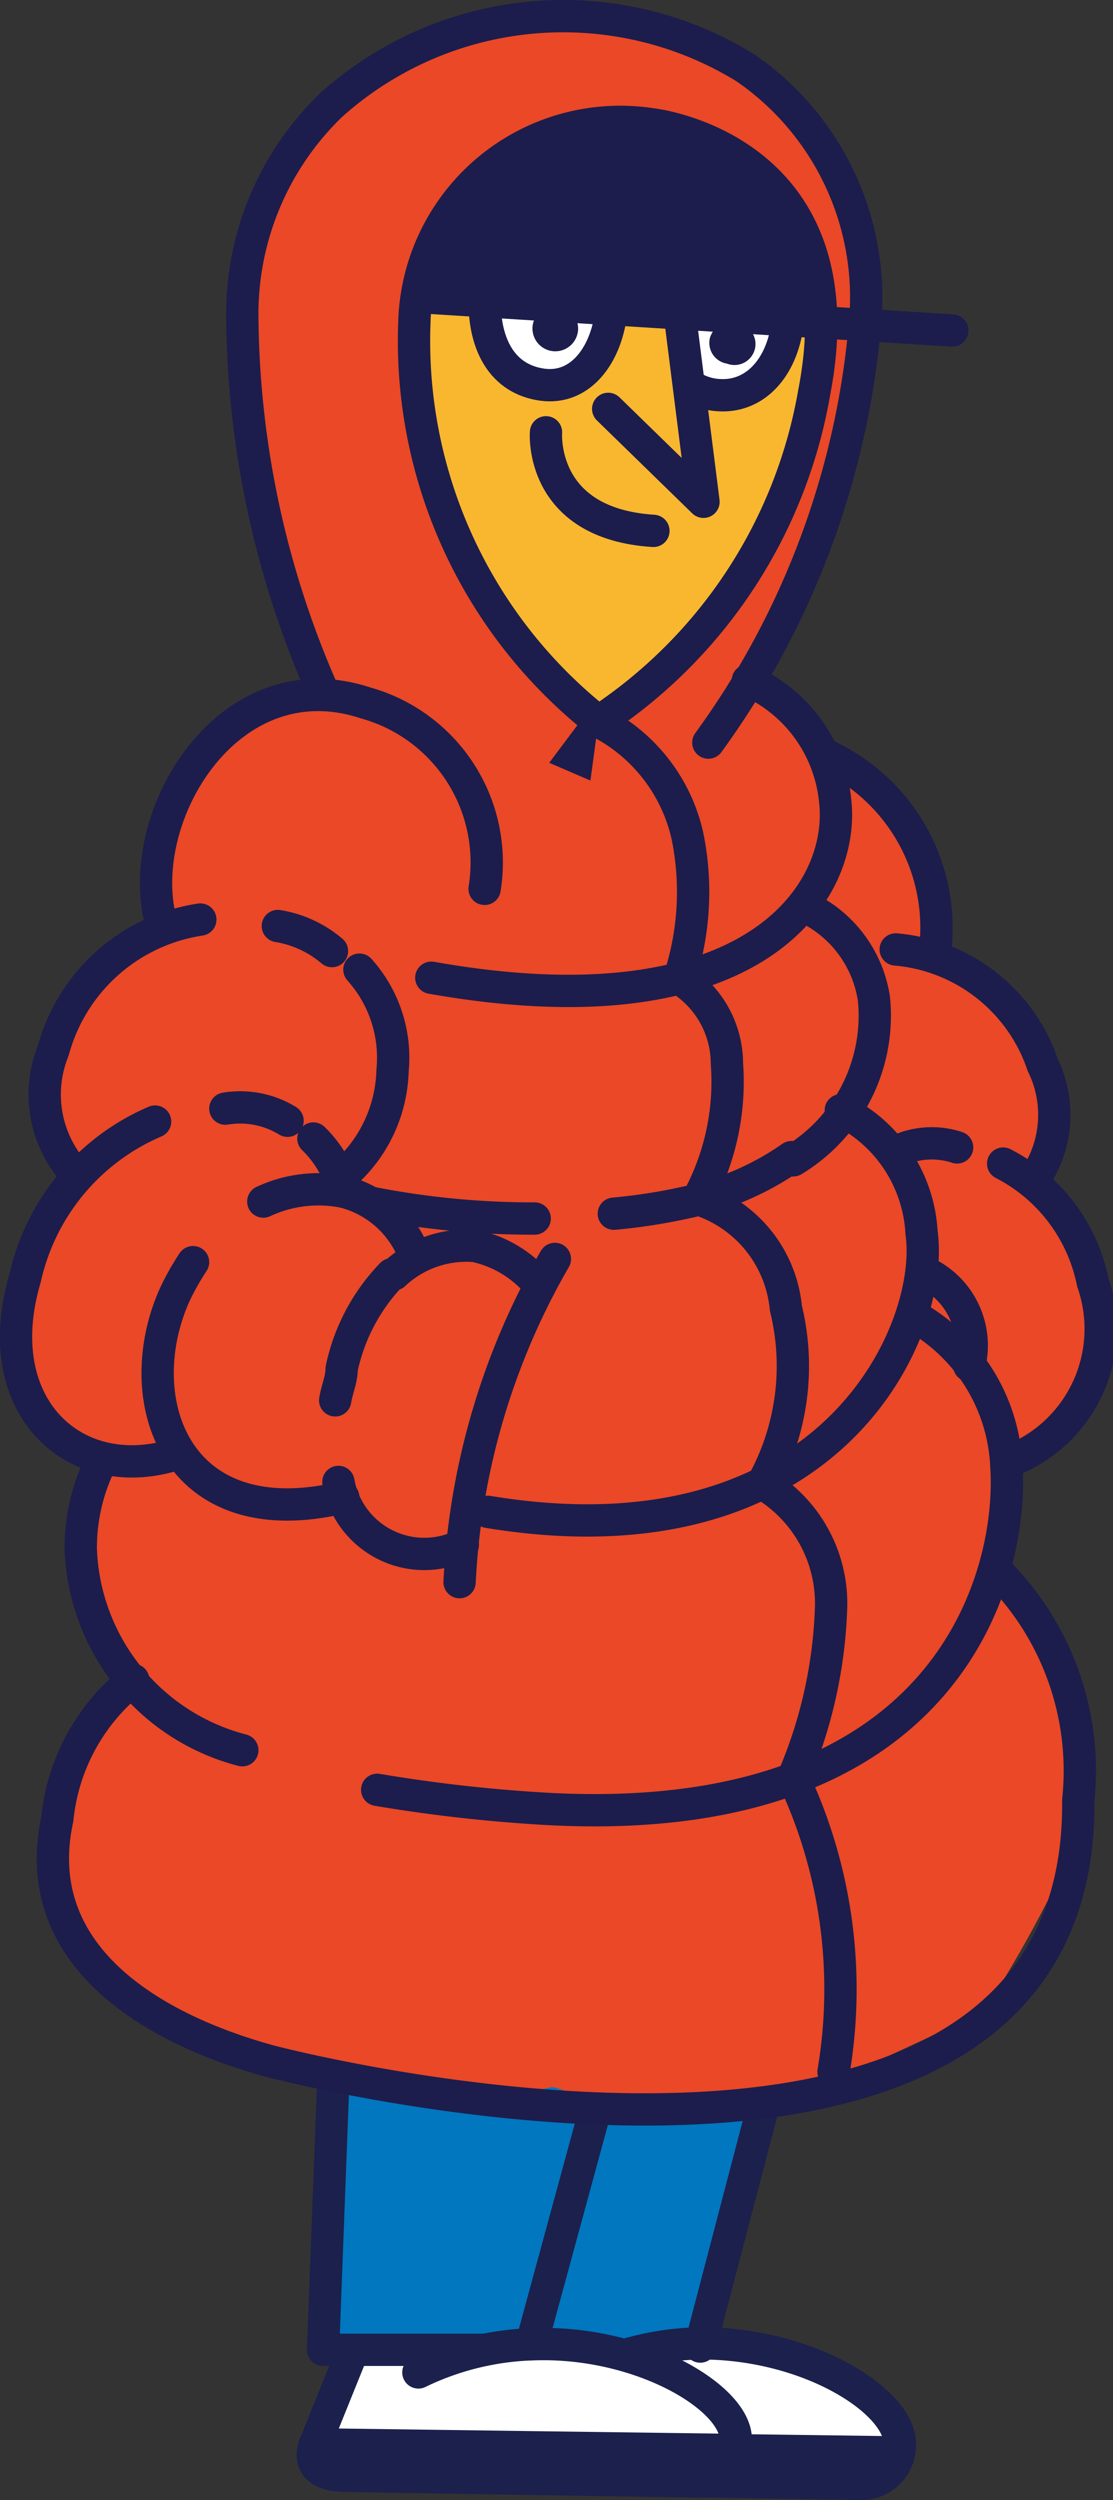 <svg xmlns="http://www.w3.org/2000/svg" viewBox="0 0 13.78 30.94"><rect x="0" y="0" width="13.78" height="30.94" fill="#333333" stroke="none"/><defs><style>.cls-1{fill:#0077bf;}.cls-2{fill:#007033;}.cls-3{fill:#fff;}.cls-4,.cls-8{fill:none;stroke-linecap:round;stroke-linejoin:round;stroke-width:0.4px;}.cls-4{stroke:#1c204d;}.cls-5{fill:#ea4827;}.cls-6{fill:#f9b730;}.cls-7{fill:#1c1d4c;}.cls-8{stroke:#1c1d4c;}</style></defs><g id="Layer_2" data-name="Layer 2"><g id="Layer_1-2" data-name="Layer 1"><path class="cls-1" d="M4.33,23.91l0,.05V24c0,.17-.35,4.72-.24,4.84a5,5,0,0,0,2.22.3A3.92,3.92,0,0,1,6.92,29H7a.75.75,0,0,1,.15,0h.09l.09,0a2.51,2.51,0,0,0,1.15.09.39.39,0,0,0,.27-.48v0c.2-.85.42-1.7.67-2.54.13-.43.26-.85.4-1.28a5.17,5.17,0,0,0,.33-1.27.42.42,0,0,0,0-.2c0-.05,0-.1.05-.15.13-.39.25-.78.37-1.18.25-.81.49-1.63.71-2.45a.55.55,0,0,0,0-.18.39.39,0,0,0,0-.48,1,1,0,0,1-.22-.42.38.38,0,0,0-.37-.28,8.22,8.22,0,0,1-1.4-.08L9.14,18a.77.77,0,0,0-.44-.14H8.35l-.13-.08A1.17,1.17,0,0,0,8,17.66H7.85s0,0,0,0a.39.39,0,0,0-.28,0H7.42a7.43,7.43,0,0,1-.77-.33c-.19-.09-.52,0-.56.23a4.76,4.76,0,0,1-.06,1c-.08.21-.17.41-.26.61a.27.27,0,0,1-.07-.08.83.83,0,0,0-.18-.13.29.29,0,0,0-.11-.11.46.46,0,0,0-.2,0,.35.35,0,0,0-.31.16H4.84a2.6,2.6,0,0,0-.21-.36.11.11,0,0,0-.09-.05.13.13,0,0,0-.09.07,1.45,1.45,0,0,0,0,.55l0,.07a.31.31,0,0,0,0,.1.3.3,0,0,0,0,.16,1.1,1.1,0,0,1,0,.54c0,.19,0,.38-.07.57a7,7,0,0,0,0,1.21v.06a.28.28,0,0,0,0,.21,1.88,1.88,0,0,1,0,.53,1.43,1.43,0,0,0-.08.22,1,1,0,0,0,0,.39C4.22,23.42,4.16,23.73,4.33,23.91Z"/><path class="cls-2" d="M5.51,29.78a.84.84,0,0,0,.22-.3.82.82,0,0,1,.15-.33c.22-.21.62-.12.89-.09a4.66,4.66,0,0,0,1,0,4.49,4.49,0,0,1,.9-.07,4.13,4.13,0,0,1,1.83.42c.24.14.5.29.57.57a.59.59,0,0,1-.28.69c-.28.14-.7-.09-.57-.44l0-.06a1.74,1.74,0,0,1-.2-.13,1.72,1.72,0,0,0-.48-.17,4.68,4.68,0,0,0-1.12-.11c-.34,0-.68.1-1,.09a4.89,4.89,0,0,1-.55-.05c-.12,0-.28-.05-.43-.05a.89.89,0,0,1-.08.17,1.48,1.48,0,0,1-.29.37C5.7,30.67,5.15,30.13,5.51,29.78Z"/><path class="cls-3" d="M10.79,29.78a3.16,3.16,0,0,0-.78-.53,3.53,3.53,0,0,0-2-.13.32.32,0,0,0-.18.1c-.35,0-.69,0-1-.07a.55.55,0,0,0-.6.33c-.09.25-.15.52-.22.78a.39.39,0,0,0,.47.48.52.52,0,0,0,.25-.14,2.89,2.89,0,0,0,1.49.07,6.84,6.84,0,0,0,.79,0c.34,0,.68,0,1,0s.69.13.94-.11S11,30,10.79,29.78Z"/><path class="cls-4" d="M5.93,30.28s-.18.38.39.39l4.33.07a.48.48,0,0,0,.49-.52C11.11,29.7,10,29,8.68,29a3.49,3.49,0,0,0-1.47.35"/><line class="cls-4" x1="8.67" y1="29.04" x2="11.33" y2="18.89"/><path class="cls-4" d="M11.13,30.35c-.07,0-5.2-.07-5.2-.07l.44-1.09"/><path class="cls-3" d="M8.76,29.75A3.16,3.16,0,0,0,8,29.22a3.44,3.44,0,0,0-2-.12.26.26,0,0,0-.18.09c-.35,0-.69-.05-1-.07a.55.55,0,0,0-.6.33c-.09.25-.15.52-.22.78a.39.39,0,0,0,.47.48.6.6,0,0,0,.25-.13,3,3,0,0,0,1.49.06,6.84,6.84,0,0,0,.79.05c.34,0,.68,0,1,0s.69.13.94-.11S9,30,8.76,29.75Z"/><path class="cls-4" d="M3.9,30.25s-.18.39.39.39l4.33.07a.48.48,0,0,0,.49-.52c0-.52-1.17-1.21-2.46-1.18a3.49,3.49,0,0,0-1.47.35"/><path class="cls-4" d="M6,29.08c-.3,0-2,0-2,0l.41-10.82"/><line class="cls-4" x1="6.58" y1="29.01" x2="8.86" y2="20.64"/><path class="cls-4" d="M9.1,30.32c-.07,0-5.2-.07-5.2-.07l.44-1.09"/><path class="cls-4" d="M10.08,20.66a6.69,6.69,0,0,1-2.19-.32"/><path class="cls-5" d="M4.69.9a.4.4,0,0,1,.15,0,5.77,5.77,0,0,1,.7-.36A4.47,4.47,0,0,1,8.05.35a3.72,3.72,0,0,1,2.14,1.48A2.34,2.34,0,0,1,10.64,3a1.74,1.74,0,0,1,0,.72,1.39,1.39,0,0,1,0,1.11c0,.07,0,.15-.08.22s0,0,0,0a.89.89,0,0,0,0,.23,1.31,1.31,0,0,1-.22.77,4.94,4.94,0,0,1-1,2.28A3.9,3.9,0,0,1,10,9a1,1,0,0,1,.24.45,4.11,4.11,0,0,1,.51.34,2.32,2.32,0,0,1,.64,1.13,3,3,0,0,1,.14.94l.12.05a2.45,2.45,0,0,1,.72.52,1.85,1.85,0,0,1,.58,1.5,1.15,1.15,0,0,1-.28.66,3.29,3.29,0,0,1,.76,1,1.78,1.78,0,0,1,0,1.34.71.71,0,0,1-.06.24,2.43,2.43,0,0,1-.5.7.59.59,0,0,1-.41.21,2.09,2.09,0,0,1-.11,1.3c.15.13.25.29.4.44a.66.66,0,0,1,.19.38,1.85,1.85,0,0,1,.26.77,3.65,3.65,0,0,1,0,1c0,.29.25.75.09.89a15.31,15.31,0,0,1-1.09,2c-.24.16-1.59.75-1.84.89s-.9.07-1.18.27A7.51,7.51,0,0,1,7.6,26c-.19.16-.54-.15-.77-.17h0a2.55,2.55,0,0,1-.73.06l-.15,0a1.93,1.93,0,0,1-.53.11,2.06,2.06,0,0,1-.94-.25l-.06,0c-.26,0-.51,0-.77,0H3.48a.16.16,0,0,0-.13-.16,5.75,5.75,0,0,1-1.62-.68c-.29-.16-.61-.32-.71-.66C1,24,.67,23.86.59,23.71a4.76,4.76,0,0,1,.08-.66A6.86,6.86,0,0,1,1,21.58a2.14,2.14,0,0,1,.6-.8,4.46,4.46,0,0,1-.4-.75A2.61,2.61,0,0,1,1,19.36a1.86,1.86,0,0,1,.05-.48,2.21,2.21,0,0,1,.05-.63c0-.06,0-.13.08-.18h0a1.74,1.74,0,0,1-.82-.83,1.14,1.14,0,0,1-.09-1.14s0-.07,0-.11a2.86,2.86,0,0,1,.43-1.06.47.47,0,0,1,.13-.15A1.36,1.36,0,0,1,1,14.53a1.53,1.53,0,0,1-.35-.68,1.27,1.27,0,0,1,.07-.8v0a1.24,1.24,0,0,1,.56-1,2.71,2.71,0,0,1,.51-.43l.14-.11s0,0,.05,0a2.85,2.85,0,0,1,.51-2.13A1.81,1.81,0,0,1,4,8.64a8.49,8.49,0,0,1-.31-.89c-.09-.31-.16-.63-.27-.94s-.24-.68-.33-1a.65.65,0,0,1,0-.31h0A3.45,3.45,0,0,1,3,4.08a7,7,0,0,1,.13-.8c0-.11.06-.22.09-.33V2.9a1.67,1.67,0,0,1,.19-.57.47.47,0,0,1,.09-.12A1.94,1.94,0,0,1,4.69.9Z"/><path class="cls-6" d="M5.68,3.7a2.46,2.46,0,0,0,.89.12l1,0c.31,0,.62.06.93.07a4.38,4.38,0,0,1,.81,0A.52.52,0,0,1,10.1,4c.1.16,0,.32,0,.5s-.11.19-.09.3a2.17,2.17,0,0,1-.28,1.14,11.06,11.06,0,0,1-.5,1.11,8.26,8.26,0,0,1-.79,1,4.43,4.43,0,0,1-.61.69c-.31.25-.68,0-.89-.22a3.81,3.81,0,0,1-.24-.32A.36.36,0,0,1,6.55,8c-.08-.14-.17-.28-.26-.41h0a3.5,3.5,0,0,1-.66-1,.3.3,0,0,1,0-.15c-.09-.16-.17-.32-.25-.48a2.83,2.83,0,0,1-.2-1,4.36,4.36,0,0,1,0-.51,4.17,4.17,0,0,1,0-.5A.37.37,0,0,1,5.68,3.7Z"/><path class="cls-3" d="M8.61,3.92a.31.31,0,0,1,.25,0L8.94,4h0a.62.62,0,0,0,.38,0A.23.23,0,0,1,9.5,4a.25.25,0,0,1,.15,0,.18.18,0,0,1,0,.24,0,0,0,0,1,0,0v0a.35.35,0,0,1,0,.13.71.71,0,0,1-.29.28h0a.87.87,0,0,1-.64.1.28.28,0,0,1-.19-.37v0a.41.41,0,0,0,0-.09C8.39,4.18,8.42,4,8.61,3.92Z"/><path class="cls-3" d="M6.2,3.77a4.87,4.87,0,0,0,.55.06c.2,0,.41,0,.62,0s.17.25.06.34l-.09.11a.51.51,0,0,1-.15.29.61.61,0,0,1-.74.11A.9.9,0,0,1,6,4,.2.2,0,0,1,6.2,3.77Z"/><path class="cls-7" d="M5.26,3.29a.28.28,0,0,0,.19.4,5,5,0,0,0,.94.09c.36,0,.72.06,1.08.06.74,0,1.47.08,2.21.09h0a.27.27,0,0,0,.46-.21A1.51,1.51,0,0,0,10,3.15s-.05-.06-.05-.08a1.45,1.45,0,0,0-.68-1,2.69,2.69,0,0,0-1.42-.51A2.62,2.62,0,0,0,6.17,2,3.4,3.4,0,0,0,5.26,3.29Z"/><path class="cls-7" d="M6.6,4a.28.28,0,0,0,.55.13.26.26,0,0,0-.21-.32A.27.27,0,0,0,6.6,4Z"/><path class="cls-7" d="M8.79,4.18A.26.26,0,0,0,9,4.5.26.26,0,1,0,9.13,4,.27.27,0,0,0,8.79,4.18Z"/><path class="cls-8" d="M8.08,1.54s2.59.29,2,3.32A6.12,6.12,0,0,1,7.41,8.93,6,6,0,0,1,5.13,4,2.55,2.55,0,0,1,8.08,1.54Z"/><path class="cls-8" d="M4,8.56A11.7,11.7,0,0,1,3,3.93,3.59,3.59,0,0,1,4.1,1.3,4.3,4.3,0,0,1,9.23.84,3.45,3.45,0,0,1,10.71,4"/><path class="cls-8" d="M10.71,4A10.31,10.31,0,0,1,8.77,9.19"/><line class="cls-8" x1="5.24" y1="3.68" x2="11.79" y2="4.09"/><path class="cls-8" d="M7.57,3.83c-.05.54-.37,1-.86.93S6,4.27,6,3.73"/><path class="cls-8" d="M9.75,4c-.06.52-.38.92-.85.89a.71.71,0,0,1-.31-.09"/><polyline class="cls-8" points="8.42 3.92 8.71 6.21 7.53 5.06"/><path class="cls-8" d="M9.26,8.42a1.82,1.82,0,0,1,1.08,1.49c.13,1.13-1,2.9-5,2.19"/><path class="cls-8" d="M6.62,15.08a10.36,10.36,0,0,1-2-.19"/><path class="cls-8" d="M9.8,14.32a3.51,3.51,0,0,1-1.3.56,7,7,0,0,1-.9.14"/><path class="cls-8" d="M9.94,11.21a1.5,1.5,0,0,1,.88,1.15,2.09,2.09,0,0,1-1,2"/><path class="cls-8" d="M10.41,13.74a1.8,1.8,0,0,1,1,1.52c.17,1.21-1.13,4.15-5.37,3.45"/><path class="cls-8" d="M3,21.66A2.67,2.67,0,0,1,1,19.17a2.39,2.39,0,0,1,.24-1.06"/><path class="cls-8" d="M11.32,16.29a2.24,2.24,0,0,1,1.14,1.86c.09,1.37-.73,4.55-5.79,4.23a19.17,19.17,0,0,1-2-.23"/><path class="cls-8" d="M6.87,15.58a8.85,8.85,0,0,0-1.18,4"/><path class="cls-8" d="M1.65,20.79a2.51,2.51,0,0,0-.94,1.72c-.36,1.65,1.1,2.58,2.64,3,0,0,10.06,2.65,10-3.23a3.49,3.49,0,0,0-1-2.83"/><path class="cls-8" d="M7.41,8.93a2.1,2.1,0,0,1,1.1,1.41,3.44,3.44,0,0,1-.1,1.77A1.24,1.24,0,0,1,9,13.16a3.05,3.05,0,0,1-.36,1.68,1.57,1.57,0,0,1,1.09,1.35,3,3,0,0,1-.29,2.17,1.72,1.72,0,0,1,.85,1.52A5.81,5.81,0,0,1,9.82,22a6.14,6.14,0,0,1,.5,3.64"/><path class="cls-8" d="M6,11A2.05,2.05,0,0,0,4.53,8.7C2.81,8.13,1.63,10.14,2,11.44"/><path class="cls-8" d="M4.45,12a1.63,1.63,0,0,1,.41,1.25,1.77,1.77,0,0,1-.61,1.29"/><path class="cls-8" d="M.93,14.52A1.45,1.45,0,0,1,.66,13a2.23,2.23,0,0,1,1.82-1.62"/><path class="cls-8" d="M4.19,18.34a1.08,1.08,0,0,0,1.54.78"/><path class="cls-8" d="M4.85,15.77a2.39,2.39,0,0,0-.62,1.17c0,.13-.06.26-.08.39"/><path class="cls-8" d="M6.68,15.91a1.41,1.41,0,0,0-.8-.49,1.3,1.3,0,0,0-1,.35"/><path class="cls-8" d="M2.39,15.62a3.15,3.15,0,0,0-.23.41c-.57,1.28,0,3,2.09,2.5"/><path class="cls-8" d="M5.14,15.56a1.27,1.27,0,0,0-.88-.81,1.61,1.61,0,0,0-1,.12"/><path class="cls-8" d="M1.92,13.88A2.76,2.76,0,0,0,.31,15.82C-.16,17.41.93,18.39,2.17,18"/><path class="cls-8" d="M4.26,14.75a1.39,1.39,0,0,0-.38-.66"/><path class="cls-8" d="M3.56,13.87a1.12,1.12,0,0,0-.77-.15"/><path class="cls-8" d="M4.11,11.77a1.38,1.38,0,0,0-.67-.31"/><path class="cls-8" d="M10.19,9.33a2.35,2.35,0,0,1,1.38,2.49"/><path class="cls-8" d="M12.8,14.6a1.4,1.4,0,0,0,.11-1.42,2.11,2.11,0,0,0-1.82-1.43"/><path class="cls-8" d="M12.42,14.4a2.12,2.12,0,0,1,1.11,1.47,1.75,1.75,0,0,1-1,2.2"/><path class="cls-8" d="M11.85,14.2a1,1,0,0,0-.79.07"/><path class="cls-8" d="M11.44,15.74A1,1,0,0,1,12,16.9"/><path class="cls-8" d="M6.76,5.35S6.67,6.48,8.09,6.57"/><polygon class="cls-7" points="7.25 8.84 6.8 9.44 7.31 9.66 7.41 8.92 7.25 8.84"/></g></g></svg>